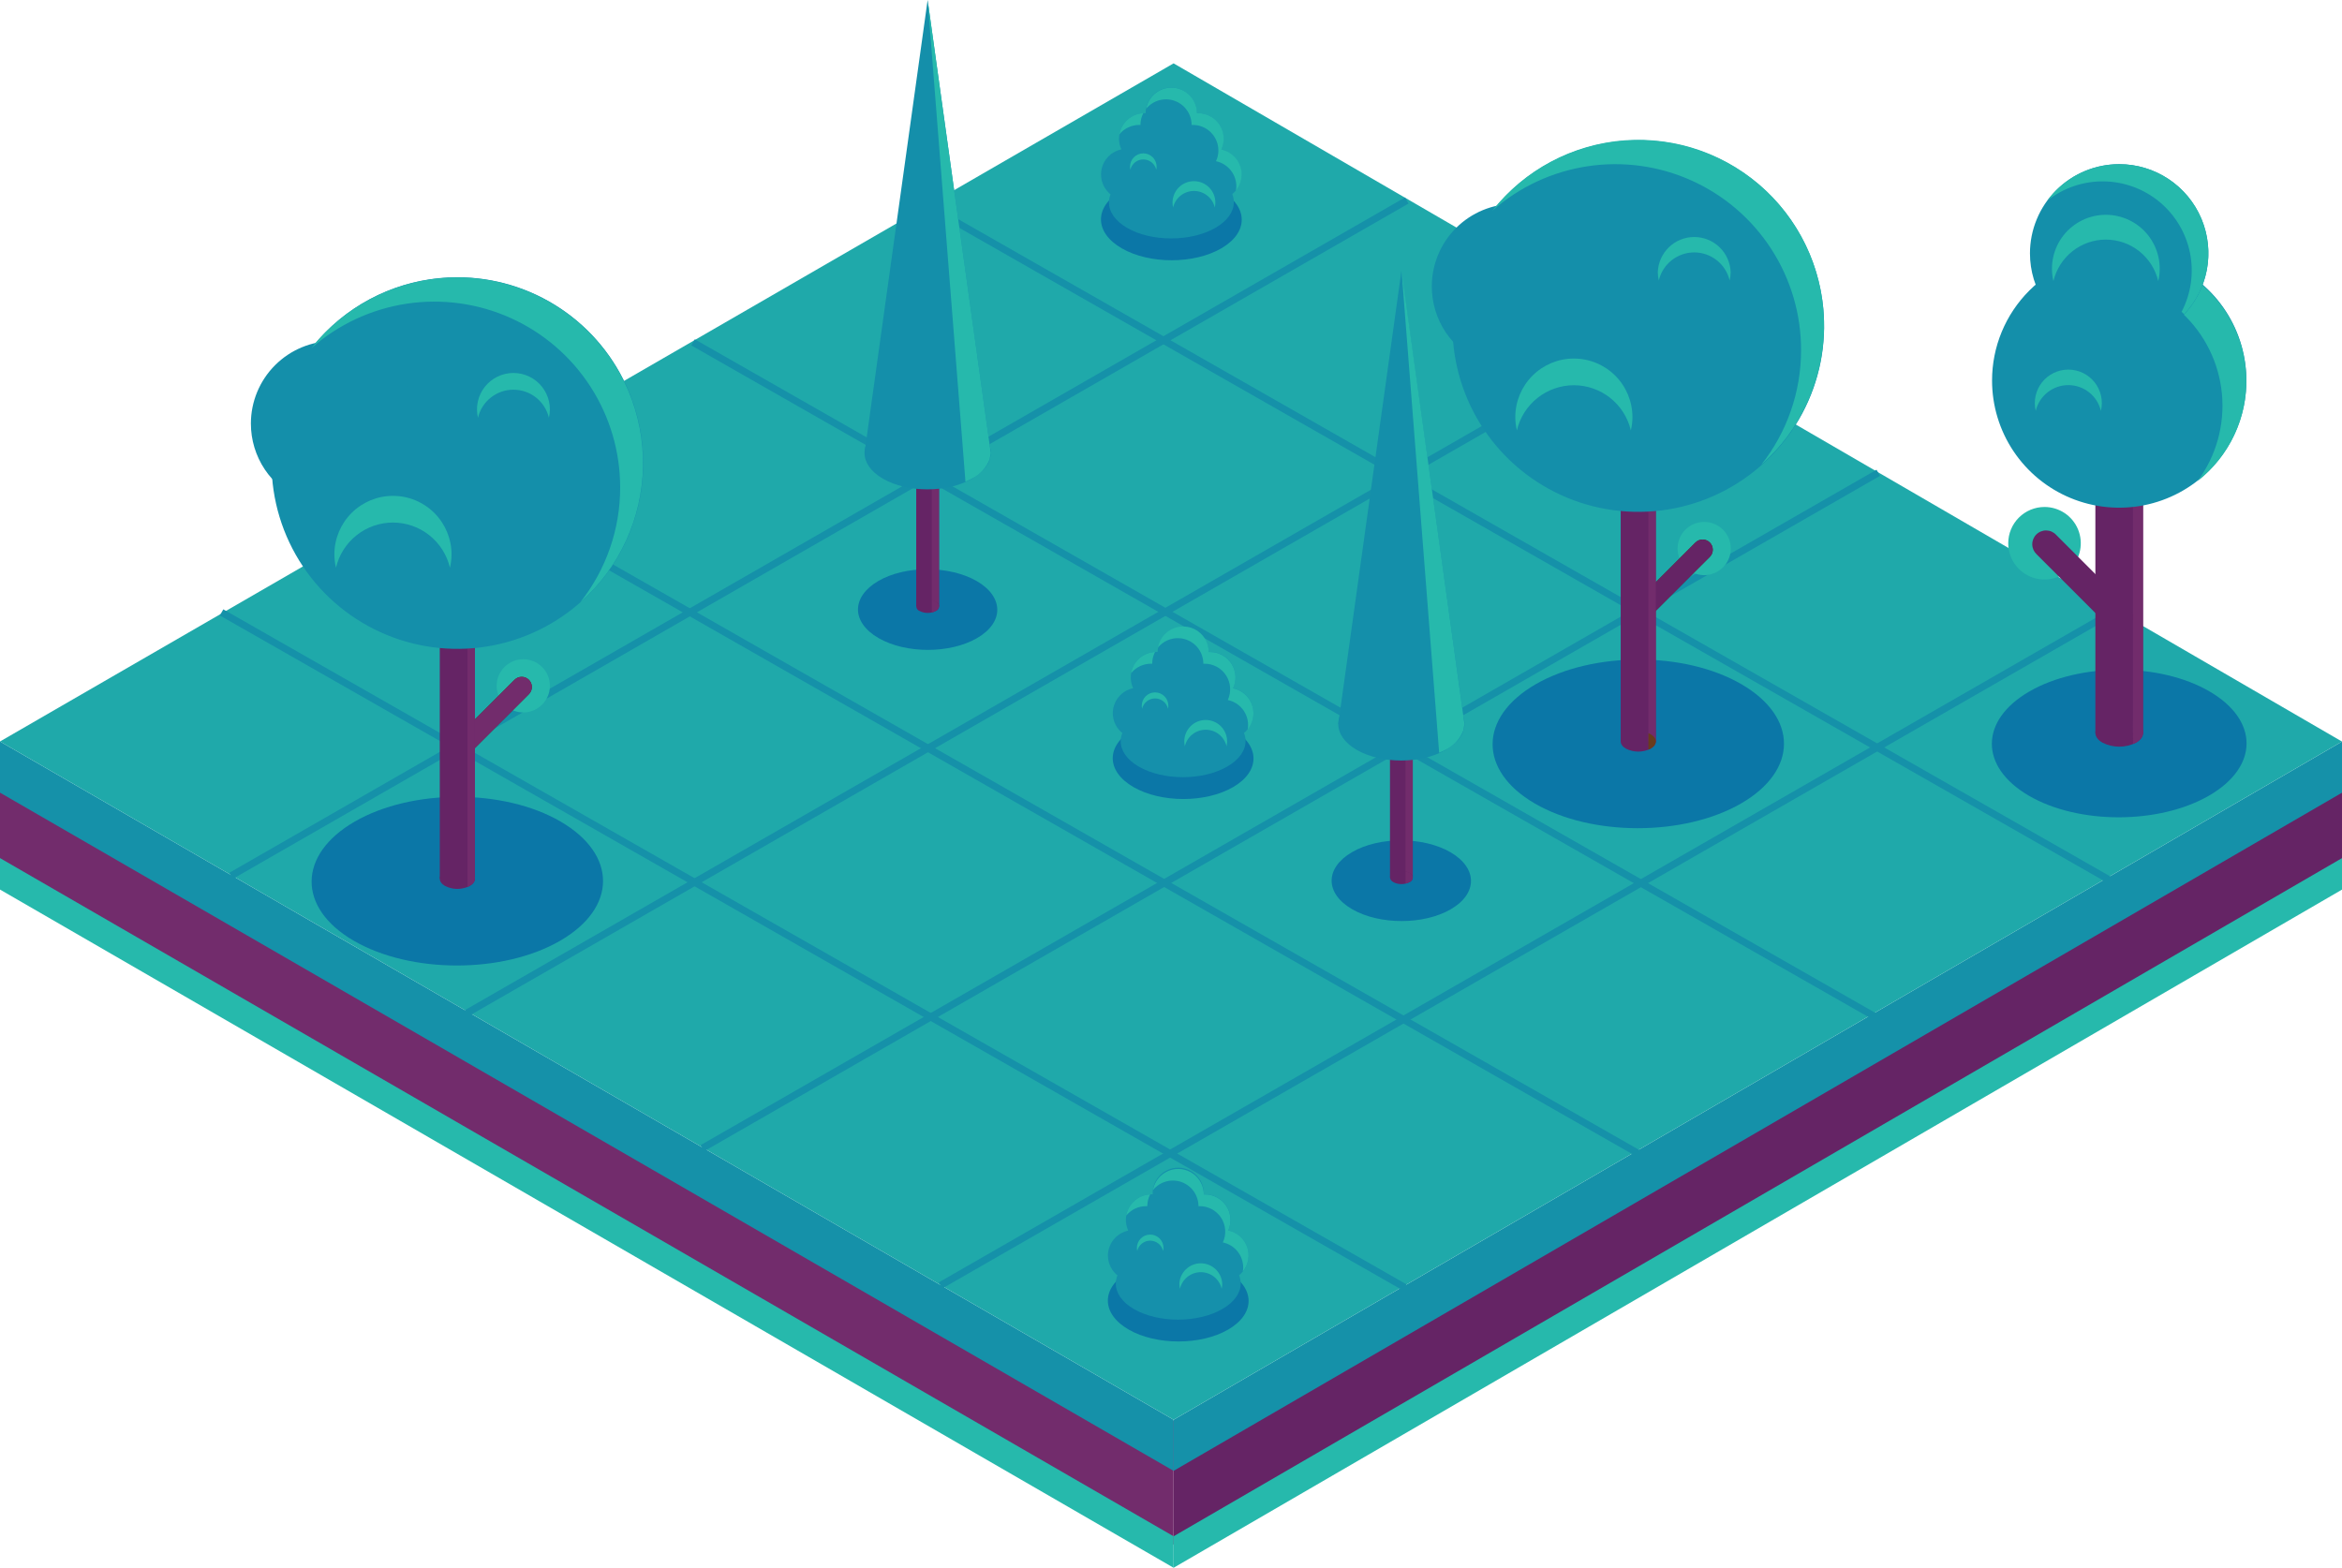 <svg width="333" height="223" viewBox="0 0 333 223" fill="none" xmlns="http://www.w3.org/2000/svg">
<g clip-path="url(#clip0_1111_2996)">
<path d="M333 105.649V123.227L166.869 219.665V202.087L333 105.649Z" fill="#652465"/>
<path d="M333 122.029V126.506L166.869 222.944V218.467L333 122.029Z" fill="#26B9AC"/>
<path d="M166.869 202.087V219.665L0 123.221V105.637L166.869 202.087Z" fill="#722C6C"/>
<path d="M166.869 218.467V222.944L0 126.499V122.023L166.869 218.467Z" fill="#26B9AC"/>
<path d="M333 105.454V112.724L166.869 209.162V201.892L333 105.454Z" fill="#1591A9"/>
<path d="M166.869 201.892V209.161L0 112.717V105.441L166.869 201.892Z" fill="#1591A9"/>
<path d="M333 105.454L166.869 201.892L0 105.442L166.869 9.01L333 105.454Z" fill="#1FA9AA"/>
<path d="M300.902 86.76L133.725 182.795" stroke="#1591A9" stroke-miterlimit="10"/>
<path d="M267.064 67.234L99.88 163.269" stroke="#1591A9" stroke-miterlimit="10"/>
<path d="M233.542 48.036L66.364 144.071" stroke="#1591A9" stroke-miterlimit="10"/>
<path d="M200.026 28.51L32.848 124.551" stroke="#1591A9" stroke-miterlimit="10"/>
<path d="M31.505 87.088L199.742 183.078" stroke="#1591A9" stroke-miterlimit="10"/>
<path d="M65.021 68.211L233.258 164.208" stroke="#1591A9" stroke-miterlimit="10"/>
<path d="M98.544 48.685L266.775 144.682" stroke="#1591A9" stroke-miterlimit="10"/>
<path d="M131.732 29.166L299.969 125.156" stroke="#1591A9" stroke-miterlimit="10"/>
<path d="M288.57 98.317C281.465 102.421 281.427 109.035 288.463 113.146C295.499 117.256 306.98 117.244 314.086 113.146C321.191 109.047 321.21 102.427 314.149 98.317C307.087 94.206 295.657 94.231 288.57 98.317Z" fill="#0B77A7"/>
<path d="M298.935 102.831C297.605 103.6 297.599 104.842 298.935 105.605C299.677 105.984 300.498 106.182 301.331 106.182C302.164 106.182 302.985 105.984 303.727 105.605C305.051 104.842 305.057 103.6 303.727 102.831C302.984 102.454 302.164 102.257 301.331 102.257C300.498 102.257 299.677 102.454 298.935 102.831Z" fill="#652465"/>
<path d="M304.704 54.984H297.933V104.218H304.704V54.984Z" fill="#652465"/>
<path d="M304.704 54.984H303.279V104.218H304.704V54.984Z" fill="#722C6C"/>
<path d="M303.279 102.623C303.431 102.692 303.582 102.755 303.721 102.831C305.038 103.6 305.032 104.842 303.721 105.605C303.583 105.683 303.439 105.75 303.292 105.807L303.279 102.623Z" fill="#722C6C"/>
<path d="M283.243 54.108C283.241 57.684 284.301 61.181 286.287 64.156C288.274 67.13 291.098 69.449 294.402 70.818C297.706 72.188 301.343 72.546 304.851 71.849C308.359 71.151 311.582 69.429 314.111 66.9C316.64 64.371 318.362 61.148 319.06 57.64C319.757 54.132 319.399 50.496 318.029 47.191C316.66 43.887 314.341 41.063 311.367 39.077C308.392 37.09 304.895 36.031 301.319 36.032C298.945 36.031 296.594 36.498 294.4 37.406C292.207 38.314 290.214 39.645 288.535 41.324C286.856 43.003 285.525 44.996 284.617 47.189C283.709 49.383 283.242 51.734 283.243 54.108Z" fill="#148FAA"/>
<path d="M310.189 44.423C311.013 42.846 311.497 41.112 311.608 39.335C313.937 40.944 315.854 43.077 317.207 45.563C318.559 48.05 319.308 50.819 319.392 53.648C319.477 56.477 318.895 59.286 317.694 61.849C316.493 64.411 314.706 66.656 312.478 68.4C315.119 64.828 316.347 60.406 315.924 55.983C315.502 51.56 313.459 47.45 310.189 44.442V44.423Z" fill="#26B9AC"/>
<path d="M288.633 36.032C288.633 38.541 289.377 40.993 290.771 43.08C292.165 45.166 294.146 46.791 296.464 47.752C298.782 48.712 301.333 48.963 303.793 48.473C306.254 47.984 308.514 46.776 310.288 45.002C312.062 43.228 313.271 40.967 313.76 38.507C314.25 36.046 313.998 33.495 313.038 31.177C312.078 28.86 310.452 26.878 308.366 25.485C306.28 24.091 303.827 23.347 301.319 23.347C299.653 23.347 298.003 23.675 296.464 24.312C294.925 24.95 293.527 25.884 292.349 27.062C291.171 28.24 290.236 29.638 289.599 31.177C288.961 32.717 288.633 34.366 288.633 36.032Z" fill="#148FAA"/>
<path d="M301.319 23.347C303.792 23.342 306.212 24.062 308.28 25.418C310.349 26.773 311.975 28.705 312.958 30.974C313.941 33.243 314.238 35.751 313.812 38.187C313.386 40.623 312.256 42.881 310.561 44.682C310.442 44.562 310.309 44.455 310.189 44.342C311.535 41.771 311.958 38.816 311.387 35.971C310.816 33.126 309.286 30.563 307.053 28.71C304.819 26.858 302.018 25.828 299.116 25.793C296.215 25.757 293.389 26.719 291.111 28.517C292.286 26.913 293.823 25.61 295.597 24.711C297.37 23.813 299.331 23.346 301.319 23.347Z" fill="#26B9AC"/>
<path d="M285.544 77.252C285.544 78.272 285.846 79.27 286.413 80.118C286.98 80.966 287.785 81.627 288.728 82.017C289.67 82.408 290.707 82.51 291.707 82.311C292.708 82.112 293.627 81.621 294.348 80.899C295.069 80.178 295.56 79.259 295.759 78.259C295.958 77.258 295.856 76.221 295.466 75.279C295.076 74.337 294.415 73.531 293.567 72.964C292.718 72.398 291.721 72.095 290.701 72.095C289.333 72.095 288.022 72.639 287.054 73.606C286.087 74.573 285.544 75.885 285.544 77.252Z" fill="#26B9AC"/>
<path d="M301.319 89.749C301.705 89.748 302.083 89.632 302.404 89.417C302.726 89.202 302.976 88.897 303.124 88.54C303.273 88.183 303.312 87.79 303.237 87.41C303.163 87.031 302.978 86.682 302.706 86.407L292.359 76.061C292.18 75.867 291.964 75.712 291.723 75.603C291.483 75.495 291.223 75.437 290.959 75.432C290.695 75.426 290.433 75.474 290.189 75.573C289.944 75.671 289.721 75.818 289.535 76.004C289.348 76.19 289.201 76.412 289.102 76.657C289.003 76.901 288.954 77.163 288.959 77.427C288.964 77.691 289.022 77.951 289.129 78.192C289.237 78.433 289.392 78.649 289.585 78.829L299.938 89.175C300.118 89.357 300.333 89.502 300.57 89.6C300.808 89.699 301.062 89.749 301.319 89.749Z" fill="#652465"/>
<path d="M299.402 34.071C297.679 34.076 296.008 34.662 294.66 35.734C293.311 36.806 292.363 38.301 291.969 39.978C291.701 38.853 291.691 37.682 291.941 36.552C292.191 35.423 292.693 34.364 293.41 33.457C294.127 32.549 295.04 31.816 296.081 31.311C297.122 30.807 298.264 30.545 299.421 30.545C300.578 30.545 301.719 30.807 302.76 31.311C303.801 31.816 304.715 32.549 305.432 33.457C306.149 34.364 306.651 35.423 306.901 36.552C307.15 37.682 307.141 38.853 306.873 39.978C306.477 38.295 305.524 36.795 304.167 35.722C302.811 34.65 301.131 34.068 299.402 34.071Z" fill="#26B9AC"/>
<path d="M294.087 54.764C293.013 54.764 291.971 55.127 291.13 55.794C290.288 56.462 289.697 57.394 289.453 58.439C289.284 57.738 289.276 57.008 289.431 56.304C289.585 55.6 289.897 54.94 290.343 54.374C290.789 53.808 291.357 53.35 292.006 53.035C292.654 52.721 293.366 52.557 294.087 52.557C294.808 52.557 295.519 52.721 296.168 53.035C296.816 53.35 297.385 53.808 297.831 54.374C298.277 54.94 298.589 55.6 298.743 56.304C298.897 57.008 298.889 57.738 298.721 58.439C298.476 57.394 297.885 56.462 297.044 55.794C296.203 55.127 295.16 54.764 294.087 54.764Z" fill="#26B9AC"/>
<path d="M174.573 180.872C178.501 183.141 178.52 186.811 174.636 189.068C170.753 191.325 164.397 191.331 160.476 189.068C156.554 186.804 156.535 183.135 160.438 180.872C164.341 178.608 170.658 178.621 174.573 180.872Z" fill="#0B77A7"/>
<path d="M157.531 178.558C157.531 177.724 157.818 176.915 158.344 176.267C158.87 175.62 159.603 175.173 160.419 175.002C160.163 174.448 160.051 173.839 160.092 173.23C160.133 172.621 160.327 172.033 160.655 171.519C160.984 171.004 161.436 170.581 161.971 170.287C162.506 169.994 163.106 169.839 163.716 169.839H163.893C163.873 169.349 163.952 168.859 164.125 168.401C164.298 167.942 164.563 167.523 164.902 167.169C165.242 166.815 165.65 166.533 166.101 166.341C166.552 166.149 167.037 166.049 167.528 166.049C168.018 166.049 168.504 166.149 168.955 166.341C169.406 166.533 169.814 166.815 170.153 167.169C170.493 167.523 170.757 167.942 170.931 168.401C171.104 168.859 171.183 169.349 171.162 169.839H171.339C171.946 169.84 172.544 169.993 173.077 170.285C173.609 170.577 174.061 170.998 174.389 171.509C174.717 172.02 174.911 172.605 174.955 173.211C174.998 173.817 174.888 174.424 174.636 174.977C175.327 175.121 175.96 175.463 176.46 175.961C176.959 176.459 177.302 177.092 177.448 177.781C177.594 178.471 177.536 179.189 177.28 179.846C177.025 180.504 176.584 181.073 176.011 181.484C176.056 181.71 176.08 181.94 176.08 182.171C176.08 183.136 175.697 184.061 175.015 184.743C174.332 185.425 173.407 185.809 172.442 185.809H162.613C161.649 185.807 160.725 185.423 160.043 184.741C159.361 184.059 158.977 183.135 158.975 182.171C158.976 181.94 158.999 181.71 159.045 181.484C158.58 181.149 158.201 180.71 157.938 180.202C157.675 179.694 157.536 179.13 157.531 178.558Z" fill="#1590AB"/>
<path d="M163.13 171.522H162.953C162.414 171.521 161.881 171.64 161.393 171.872C160.906 172.103 160.476 172.44 160.135 172.858C160.277 172.045 160.691 171.303 161.31 170.755C161.928 170.208 162.715 169.887 163.54 169.845C163.272 170.363 163.131 170.938 163.13 171.522Z" fill="#26B9AC"/>
<path d="M176.767 180.241C176.766 179.406 176.478 178.596 175.952 177.947C175.425 177.299 174.691 176.851 173.873 176.679C174.131 176.126 174.246 175.516 174.205 174.907C174.165 174.298 173.971 173.709 173.642 173.194C173.313 172.68 172.86 172.257 172.324 171.964C171.788 171.672 171.187 171.52 170.576 171.522H170.406C170.406 170.77 170.174 170.037 169.74 169.422C169.307 168.808 168.694 168.343 167.985 168.091C167.277 167.84 166.508 167.814 165.784 168.017C165.06 168.221 164.417 168.643 163.943 169.227C164.103 168.333 164.592 167.531 165.313 166.978C166.034 166.426 166.936 166.164 167.841 166.243C168.746 166.322 169.589 166.737 170.203 167.405C170.818 168.074 171.16 168.949 171.162 169.857H171.339C171.944 169.86 172.539 170.014 173.069 170.304C173.6 170.595 174.049 171.014 174.377 171.522C174.704 172.031 174.9 172.613 174.945 173.217C174.99 173.82 174.884 174.425 174.636 174.977C175.247 175.102 175.815 175.382 176.285 175.791C176.755 176.2 177.112 176.724 177.321 177.311C177.529 177.898 177.583 178.529 177.476 179.143C177.369 179.757 177.105 180.333 176.711 180.815C176.744 180.626 176.763 180.434 176.767 180.241Z" fill="#26B9AC"/>
<path d="M161.276 178.886C157.796 180.897 157.777 184.15 161.226 186.155C164.675 188.16 170.305 188.166 173.791 186.155C177.278 184.144 177.284 180.897 173.823 178.886C170.362 176.875 164.75 176.868 161.276 178.886Z" fill="#1590AB"/>
<path d="M170.74 180.909C170.053 180.909 169.386 181.141 168.848 181.568C168.31 181.995 167.932 182.592 167.777 183.261C167.719 183.032 167.689 182.797 167.688 182.561C167.724 181.777 168.061 181.036 168.629 180.494C169.196 179.951 169.952 179.648 170.737 179.648C171.522 179.648 172.277 179.951 172.845 180.494C173.413 181.036 173.75 181.777 173.785 182.561C173.784 182.797 173.756 183.032 173.703 183.261C173.547 182.592 173.169 181.996 172.631 181.569C172.093 181.142 171.427 180.91 170.74 180.909Z" fill="#26B9AC"/>
<path d="M163.54 176.427C163.113 176.427 162.699 176.572 162.364 176.837C162.03 177.103 161.796 177.474 161.699 177.889C161.666 177.747 161.649 177.601 161.648 177.454C161.648 176.953 161.848 176.472 162.202 176.117C162.557 175.762 163.038 175.563 163.54 175.563C164.042 175.563 164.523 175.762 164.877 176.117C165.232 176.472 165.431 176.953 165.431 177.454C165.432 177.601 165.413 177.748 165.375 177.889C165.278 177.475 165.044 177.105 164.711 176.839C164.378 176.574 163.966 176.428 163.54 176.427Z" fill="#26B9AC"/>
<path d="M173.596 27.117C177.524 29.387 177.543 33.056 173.659 35.313C169.775 37.57 163.427 37.583 159.499 35.313C155.571 33.044 155.558 29.387 159.461 27.117C163.363 24.847 169.656 24.866 173.596 27.117Z" fill="#0B77A7"/>
<path d="M156.554 24.803C156.554 23.968 156.842 23.159 157.369 22.511C157.896 21.863 158.63 21.417 159.448 21.247C159.223 20.77 159.107 20.249 159.108 19.722C159.111 18.763 159.492 17.845 160.169 17.166C160.845 16.488 161.762 16.103 162.72 16.096H162.891C162.891 15.132 163.274 14.206 163.956 13.524C164.638 12.842 165.564 12.459 166.528 12.459C167.493 12.459 168.419 12.842 169.101 13.524C169.783 14.206 170.166 15.132 170.166 16.096H170.336C170.947 16.096 171.548 16.249 172.084 16.542C172.62 16.835 173.073 17.259 173.402 17.773C173.731 18.288 173.924 18.878 173.965 19.487C174.005 20.096 173.892 20.706 173.634 21.26C174.324 21.404 174.958 21.746 175.457 22.244C175.956 22.742 176.3 23.375 176.446 24.064C176.591 24.755 176.533 25.472 176.278 26.129C176.023 26.787 175.581 27.356 175.008 27.767C175.054 27.993 175.077 28.223 175.078 28.454C175.078 29.419 174.694 30.344 174.012 31.026C173.33 31.708 172.405 32.092 171.44 32.092H161.636C160.672 32.09 159.748 31.706 159.068 31.024C158.387 30.342 158.004 29.418 158.004 28.454C158.006 28.223 158.027 27.993 158.067 27.767C157.598 27.428 157.215 26.983 156.952 26.468C156.689 25.953 156.553 25.382 156.554 24.803Z" fill="#1590AB"/>
<path d="M162.153 17.767H161.976C161.438 17.766 160.905 17.886 160.419 18.117C159.932 18.348 159.504 18.685 159.164 19.104C159.305 18.291 159.718 17.55 160.336 17.004C160.954 16.457 161.739 16.137 162.563 16.096C162.295 16.613 162.155 17.185 162.153 17.767Z" fill="#26B9AC"/>
<path d="M175.79 26.486C175.789 25.651 175.501 24.841 174.974 24.193C174.447 23.544 173.714 23.096 172.896 22.924C173.123 22.448 173.239 21.926 173.237 21.398C173.237 20.435 172.854 19.512 172.173 18.831C171.492 18.149 170.568 17.767 169.605 17.767H169.429C169.429 17.016 169.197 16.284 168.764 15.67C168.331 15.056 167.719 14.591 167.012 14.339C166.305 14.087 165.537 14.06 164.814 14.262C164.09 14.463 163.447 14.884 162.972 15.466C163.132 14.572 163.621 13.769 164.342 13.217C165.063 12.665 165.965 12.402 166.87 12.482C167.775 12.561 168.618 12.975 169.232 13.644C169.847 14.313 170.189 15.188 170.191 16.096H170.362C170.972 16.095 171.574 16.249 172.109 16.542C172.645 16.835 173.098 17.258 173.427 17.773C173.756 18.288 173.949 18.877 173.99 19.487C174.031 20.096 173.917 20.706 173.659 21.26C174.477 21.429 175.211 21.876 175.738 22.523C176.265 23.171 176.553 23.981 176.553 24.816C176.553 25.649 176.264 26.456 175.733 27.098C175.769 26.896 175.788 26.692 175.79 26.486Z" fill="#26B9AC"/>
<path d="M160.299 25.131C156.819 27.142 156.8 30.396 160.249 32.401C163.697 34.405 169.328 34.412 172.814 32.401C176.301 30.389 176.307 27.142 172.846 25.131C169.384 23.12 163.779 23.126 160.299 25.131Z" fill="#1590AB"/>
<path d="M169.763 27.155C169.076 27.155 168.41 27.388 167.872 27.814C167.334 28.241 166.956 28.838 166.8 29.506C166.744 29.277 166.716 29.042 166.718 28.806C166.718 27.999 167.038 27.224 167.61 26.653C168.181 26.082 168.955 25.761 169.763 25.761C170.57 25.761 171.345 26.082 171.916 26.653C172.487 27.224 172.808 27.999 172.808 28.806C172.806 29.042 172.779 29.277 172.726 29.506C172.57 28.838 172.192 28.241 171.654 27.814C171.116 27.388 170.45 27.155 169.763 27.155Z" fill="#26B9AC"/>
<path d="M162.563 22.672C162.136 22.672 161.721 22.817 161.387 23.082C161.053 23.348 160.818 23.719 160.722 24.135C160.689 23.992 160.672 23.846 160.671 23.7C160.671 23.198 160.87 22.717 161.225 22.362C161.58 22.007 162.061 21.808 162.563 21.808C163.064 21.808 163.545 22.007 163.9 22.362C164.255 22.717 164.454 23.198 164.454 23.7C164.454 23.846 164.437 23.992 164.404 24.135C164.307 23.719 164.072 23.348 163.738 23.082C163.404 22.817 162.989 22.672 162.563 22.672Z" fill="#26B9AC"/>
<path d="M175.273 103.733C179.195 106.003 179.22 109.672 175.33 111.929C171.44 114.186 165.097 114.192 161.169 111.929C157.241 109.666 157.235 106.003 161.132 103.733C165.028 101.463 171.352 101.482 175.273 103.733Z" fill="#0B77A7"/>
<path d="M158.225 101.419C158.227 100.584 158.516 99.776 159.043 99.129C159.569 98.482 160.302 98.035 161.119 97.863C160.861 97.309 160.747 96.699 160.788 96.09C160.828 95.481 161.022 94.891 161.351 94.376C161.679 93.862 162.133 93.438 162.668 93.145C163.204 92.852 163.805 92.698 164.416 92.699H164.593C164.632 91.761 165.032 90.875 165.709 90.225C166.387 89.576 167.289 89.213 168.227 89.213C169.166 89.213 170.068 89.576 170.746 90.225C171.423 90.875 171.823 91.761 171.862 92.699H172.032C172.643 92.698 173.244 92.852 173.78 93.145C174.316 93.438 174.769 93.862 175.098 94.376C175.427 94.891 175.62 95.481 175.661 96.09C175.701 96.699 175.587 97.309 175.33 97.863C176.019 98.008 176.65 98.35 177.148 98.848C177.646 99.345 177.989 99.977 178.135 100.665C178.28 101.354 178.222 102.07 177.969 102.727C177.715 103.383 177.275 103.952 176.704 104.363C176.749 104.59 176.773 104.82 176.774 105.05C176.774 105.528 176.681 106.001 176.499 106.442C176.317 106.883 176.049 107.285 175.712 107.622C175.375 107.96 174.974 108.228 174.533 108.411C174.092 108.594 173.619 108.688 173.142 108.688H163.313C162.835 108.688 162.362 108.594 161.921 108.411C161.479 108.229 161.078 107.961 160.74 107.623C160.403 107.285 160.135 106.884 159.952 106.443C159.769 106.001 159.675 105.528 159.675 105.05C159.677 104.82 159.698 104.59 159.738 104.363C159.27 104.028 158.889 103.586 158.626 103.074C158.363 102.562 158.225 101.995 158.225 101.419Z" fill="#1590AB"/>
<path d="M163.83 94.383H163.653C163.112 94.382 162.578 94.502 162.089 94.734C161.6 94.967 161.17 95.305 160.829 95.726C160.967 94.91 161.381 94.167 162 93.619C162.619 93.07 163.407 92.751 164.233 92.712C163.964 93.227 163.825 93.801 163.83 94.383Z" fill="#26B9AC"/>
<path d="M177.461 103.102C177.462 102.268 177.176 101.458 176.65 100.81C176.124 100.163 175.39 99.716 174.573 99.546C174.831 98.993 174.945 98.383 174.904 97.773C174.864 97.164 174.67 96.575 174.342 96.06C174.013 95.545 173.56 95.121 173.024 94.828C172.488 94.535 171.887 94.382 171.276 94.383H171.099C171.098 93.632 170.865 92.901 170.432 92.288C169.999 91.675 169.387 91.212 168.68 90.96C167.973 90.709 167.206 90.683 166.483 90.884C165.76 91.086 165.118 91.507 164.643 92.088C164.803 91.194 165.292 90.391 166.013 89.839C166.734 89.287 167.636 89.025 168.541 89.104C169.446 89.183 170.289 89.597 170.903 90.266C171.518 90.935 171.86 91.81 171.862 92.718H172.033C172.643 92.717 173.244 92.871 173.78 93.164C174.316 93.457 174.769 93.88 175.098 94.395C175.427 94.91 175.62 95.499 175.661 96.109C175.701 96.718 175.588 97.328 175.33 97.882C176.147 98.054 176.879 98.501 177.406 99.148C177.933 99.795 178.221 100.603 178.224 101.438C178.224 102.273 177.935 103.082 177.404 103.726C177.443 103.521 177.462 103.312 177.461 103.102Z" fill="#26B9AC"/>
<path d="M161.976 101.747C158.49 103.758 158.471 107.018 161.92 109.016C165.368 111.015 170.998 111.028 174.485 109.016C177.972 107.005 177.978 103.758 174.485 101.747C170.992 99.736 165.45 99.748 161.976 101.747Z" fill="#1590AB"/>
<path d="M171.433 103.77C170.747 103.771 170.08 104.003 169.542 104.43C169.004 104.857 168.627 105.453 168.47 106.122C168.417 105.895 168.389 105.662 168.388 105.429C168.388 105.029 168.467 104.633 168.62 104.263C168.773 103.894 168.997 103.558 169.28 103.275C169.563 102.992 169.899 102.768 170.268 102.615C170.638 102.462 171.034 102.383 171.433 102.383C171.833 102.383 172.229 102.462 172.599 102.615C172.968 102.768 173.304 102.992 173.587 103.275C173.869 103.558 174.094 103.894 174.247 104.263C174.4 104.633 174.479 105.029 174.479 105.429C174.477 105.662 174.45 105.895 174.397 106.122C174.24 105.453 173.862 104.857 173.324 104.43C172.787 104.003 172.12 103.771 171.433 103.77Z" fill="#26B9AC"/>
<path d="M164.24 99.319C163.812 99.318 163.396 99.462 163.061 99.728C162.725 99.994 162.489 100.365 162.392 100.782C162.36 100.641 162.343 100.498 162.342 100.353C162.342 99.852 162.541 99.371 162.896 99.016C163.251 98.661 163.732 98.462 164.233 98.462C164.735 98.462 165.216 98.661 165.571 99.016C165.926 99.371 166.125 99.852 166.125 100.353C166.124 100.498 166.107 100.641 166.074 100.782C165.978 100.367 165.744 99.997 165.411 99.732C165.078 99.466 164.666 99.321 164.24 99.319Z" fill="#26B9AC"/>
<path d="M218.354 97.302C210.227 101.999 210.189 109.59 218.228 114.262C226.266 118.934 239.412 118.953 247.545 114.262C255.678 109.571 255.691 101.999 247.614 97.302C239.538 92.605 226.462 92.63 218.354 97.302Z" fill="#0B77A7"/>
<path d="M231.178 104.414C230.2 104.981 230.194 105.895 231.178 106.457C231.724 106.736 232.329 106.882 232.943 106.882C233.557 106.882 234.162 106.736 234.708 106.457C235.686 105.895 235.692 104.981 234.708 104.414C234.162 104.134 233.557 103.988 232.943 103.988C232.329 103.988 231.724 104.134 231.178 104.414Z" fill="#652465"/>
<path d="M246.095 78.003C246.095 78.751 245.873 79.482 245.457 80.104C245.042 80.726 244.451 81.211 243.76 81.498C243.068 81.784 242.308 81.859 241.574 81.713C240.84 81.567 240.166 81.207 239.637 80.677C239.108 80.148 238.748 79.474 238.602 78.741C238.456 78.007 238.531 77.246 238.817 76.555C239.103 75.864 239.588 75.273 240.21 74.857C240.832 74.442 241.564 74.22 242.312 74.22C243.315 74.22 244.277 74.618 244.987 75.328C245.696 76.037 246.095 76.999 246.095 78.003Z" fill="#26B9AC"/>
<path d="M234.456 87.246C234.172 87.243 233.895 87.156 233.659 86.997C233.423 86.838 233.24 86.613 233.131 86.35C233.022 86.088 232.993 85.799 233.047 85.52C233.101 85.24 233.236 84.983 233.435 84.78L241.07 77.145C241.341 76.874 241.708 76.722 242.091 76.722C242.474 76.722 242.842 76.874 243.113 77.145C243.384 77.416 243.536 77.784 243.536 78.167C243.536 78.55 243.384 78.917 243.113 79.188L235.478 86.817C235.345 86.953 235.186 87.061 235.01 87.135C234.835 87.208 234.646 87.246 234.456 87.246Z" fill="#482912"/>
<path d="M234.456 87.246C234.172 87.243 233.895 87.156 233.659 86.997C233.423 86.838 233.24 86.613 233.131 86.35C233.022 86.088 232.993 85.799 233.047 85.52C233.101 85.24 233.236 84.983 233.435 84.78L241.07 77.145C241.341 76.874 241.708 76.722 242.091 76.722C242.474 76.722 242.842 76.874 243.113 77.145C243.384 77.416 243.536 77.784 243.536 78.167C243.536 78.55 243.384 78.917 243.113 79.188L235.478 86.817C235.345 86.953 235.186 87.061 235.01 87.135C234.835 87.208 234.646 87.246 234.456 87.246Z" fill="#652465"/>
<path d="M235.433 61.604H230.44V105.435H235.433V61.604Z" fill="#652465"/>
<path d="M235.434 61.604H234.381V105.435H235.434V61.604Z" fill="#722C6C"/>
<path d="M206.52 46.359C206.518 51.586 208.067 56.696 210.97 61.042C213.874 65.388 218.001 68.776 222.83 70.777C227.659 72.777 232.972 73.301 238.099 72.281C243.225 71.261 247.934 68.744 251.629 65.047C255.325 61.351 257.841 56.641 258.86 51.515C259.878 46.388 259.354 41.075 257.352 36.246C255.35 31.418 251.962 27.291 247.614 24.389C243.267 21.487 238.157 19.939 232.93 19.942C225.925 19.944 219.207 22.727 214.255 27.681C209.302 32.636 206.52 39.354 206.52 46.359Z" fill="#148FAA"/>
<path d="M203.582 40.735C203.582 43.058 204.27 45.329 205.561 47.261C206.852 49.192 208.686 50.698 210.832 51.587C212.979 52.476 215.34 52.708 217.619 52.255C219.897 51.802 221.99 50.683 223.633 49.041C225.276 47.398 226.394 45.305 226.847 43.027C227.301 40.748 227.068 38.386 226.179 36.24C225.29 34.094 223.785 32.259 221.853 30.969C219.921 29.678 217.65 28.989 215.327 28.989C212.212 28.989 209.225 30.227 207.022 32.429C204.819 34.632 203.582 37.62 203.582 40.735Z" fill="#148FAA"/>
<path d="M256.088 49.789C256.094 44.701 254.631 39.72 251.874 35.444C249.116 31.168 245.183 27.78 240.546 25.686C235.909 23.592 230.766 22.882 225.735 23.642C220.704 24.401 216 26.597 212.188 29.967C214.456 27.082 217.301 24.702 220.541 22.979C223.78 21.255 227.343 20.225 231.003 19.955C234.663 19.685 238.339 20.18 241.796 21.41C245.254 22.64 248.417 24.576 251.084 27.096C253.752 29.616 255.865 32.665 257.289 36.047C258.712 39.429 259.416 43.071 259.354 46.74C259.292 50.409 258.466 54.025 256.929 57.357C255.392 60.689 253.177 63.664 250.426 66.093C254.096 61.451 256.091 55.706 256.088 49.789Z" fill="#26B9AC"/>
<path d="M234.696 106.456C234.595 106.515 234.49 106.566 234.381 106.608V104.256C234.493 104.302 234.602 104.355 234.708 104.413C235.679 104.994 235.673 105.895 234.696 106.456Z" fill="#693C1E"/>
<path d="M223.782 54.782C221.905 54.784 220.084 55.419 218.614 56.585C217.143 57.751 216.11 59.38 215.681 61.207C215.532 60.587 215.456 59.953 215.454 59.315C215.454 57.107 216.331 54.988 217.893 53.426C219.455 51.864 221.573 50.987 223.782 50.987C225.991 50.987 228.11 51.864 229.671 53.426C231.233 54.988 232.111 57.107 232.111 59.315C232.109 59.953 232.033 60.587 231.884 61.207C231.455 59.38 230.421 57.751 228.951 56.585C227.48 55.419 225.659 54.784 223.782 54.782Z" fill="#26B9AC"/>
<path d="M240.9 35.893C239.731 35.893 238.598 36.288 237.682 37.014C236.766 37.739 236.123 38.753 235.856 39.89C235.765 39.502 235.718 39.104 235.717 38.705C235.764 37.362 236.33 36.091 237.296 35.158C238.262 34.225 239.553 33.703 240.896 33.703C242.24 33.703 243.53 34.225 244.497 35.158C245.463 36.091 246.029 37.362 246.076 38.705C246.076 39.104 246.027 39.502 245.931 39.89C245.665 38.755 245.024 37.742 244.111 37.016C243.197 36.291 242.066 35.895 240.9 35.893Z" fill="#26B9AC"/>
<path d="M138.869 82.624C142.753 84.875 142.778 88.506 138.932 90.738C135.086 92.97 128.8 92.983 124.917 90.738C121.033 88.494 121.02 84.875 124.879 82.624C128.737 80.373 134.979 80.405 138.869 82.624Z" fill="#0B77A7"/>
<path d="M133.517 60.955H130.276V86.218H133.517V60.955Z" fill="#652465"/>
<path d="M133.51 57.903H132.482V86.218H133.51V57.903Z" fill="#722C6C"/>
<path d="M125.579 60.715C122.061 62.751 122.035 66.036 125.528 68.066C129.021 70.097 134.702 70.097 138.226 68.066C141.75 66.036 141.75 62.751 138.226 60.715C134.702 58.678 129.097 58.691 125.579 60.715Z" fill="#148FAA"/>
<path d="M131.896 0L140.868 64.391H122.925L131.896 0Z" fill="#148FAA"/>
<path d="M131.896 0L140.761 63.609L140.868 64.385L140.723 65.28C140.264 66.49 139.363 67.482 138.201 68.054C137.911 68.218 137.571 68.35 137.274 68.489L131.896 0Z" fill="#26B9AC"/>
<path d="M130.755 85.556C130.618 85.605 130.499 85.695 130.415 85.814C130.331 85.933 130.286 86.075 130.286 86.221C130.286 86.367 130.331 86.509 130.415 86.628C130.499 86.747 130.618 86.837 130.755 86.886C131.11 87.068 131.503 87.162 131.902 87.162C132.301 87.162 132.695 87.068 133.05 86.886C133.187 86.837 133.306 86.747 133.39 86.628C133.474 86.509 133.519 86.367 133.519 86.221C133.519 86.075 133.474 85.933 133.39 85.814C133.306 85.695 133.187 85.605 133.05 85.556C132.695 85.374 132.301 85.28 131.902 85.28C131.503 85.28 131.11 85.374 130.755 85.556Z" fill="#652465"/>
<path d="M132.489 85.348C132.682 85.392 132.869 85.462 133.044 85.556C133.175 85.615 133.288 85.708 133.371 85.826C133.454 85.944 133.504 86.081 133.516 86.225C133.503 86.368 133.452 86.505 133.368 86.621C133.283 86.738 133.169 86.829 133.037 86.886C132.866 86.984 132.681 87.054 132.489 87.095V85.348Z" fill="#722C6C"/>
<path d="M50.444 116.828C42.318 121.525 42.248 129.116 50.318 133.788C58.389 138.46 71.502 138.478 79.629 133.788C87.756 129.097 87.781 121.525 79.705 116.828C71.629 112.131 58.553 112.156 50.444 116.828Z" fill="#0B77A7"/>
<path d="M63.269 123.94C62.291 124.501 62.285 125.415 63.269 125.982C63.815 126.262 64.42 126.408 65.034 126.408C65.648 126.408 66.253 126.262 66.799 125.982C67.776 125.415 67.783 124.501 66.799 123.94C66.253 123.66 65.648 123.514 65.034 123.514C64.42 123.514 63.815 123.66 63.269 123.94Z" fill="#652465"/>
<path d="M78.186 97.529C78.186 98.277 77.964 99.008 77.548 99.631C77.132 100.253 76.542 100.738 75.85 101.024C75.159 101.31 74.398 101.385 73.665 101.239C72.931 101.093 72.257 100.733 71.728 100.204C71.199 99.675 70.838 99.001 70.693 98.267C70.547 97.533 70.621 96.773 70.908 96.081C71.194 95.39 71.679 94.799 72.301 94.384C72.923 93.968 73.655 93.746 74.403 93.746C75.406 93.746 76.368 94.145 77.078 94.854C77.787 95.564 78.186 96.526 78.186 97.529Z" fill="#26B9AC"/>
<path d="M66.547 106.765C66.357 106.766 66.169 106.729 65.994 106.657C65.819 106.584 65.659 106.478 65.526 106.343C65.256 106.071 65.105 105.704 65.105 105.322C65.105 104.939 65.256 104.572 65.526 104.3L73.154 96.671C73.425 96.4 73.793 96.247 74.177 96.246C74.561 96.246 74.929 96.397 75.2 96.668C75.472 96.939 75.625 97.307 75.626 97.691C75.626 98.074 75.475 98.442 75.204 98.714L67.569 106.343C67.435 106.478 67.276 106.584 67.1 106.657C66.925 106.729 66.737 106.766 66.547 106.765Z" fill="#482912"/>
<path d="M66.547 106.765C66.357 106.766 66.169 106.729 65.994 106.657C65.819 106.584 65.659 106.478 65.526 106.343C65.256 106.071 65.105 105.704 65.105 105.322C65.105 104.939 65.256 104.572 65.526 104.3L73.154 96.671C73.425 96.4 73.793 96.247 74.177 96.246C74.561 96.246 74.929 96.397 75.2 96.668C75.472 96.939 75.625 97.307 75.626 97.691C75.626 98.074 75.475 98.442 75.204 98.714L67.569 106.343C67.435 106.478 67.276 106.584 67.1 106.657C66.925 106.729 66.737 106.766 66.547 106.765Z" fill="#722C6C"/>
<path d="M67.524 81.13H62.531V124.961H67.524V81.13Z" fill="#652465"/>
<path d="M67.524 81.13H66.471V124.961H67.524V81.13Z" fill="#722C6C"/>
<path d="M38.611 65.853C38.612 71.081 40.164 76.191 43.069 80.536C45.975 84.881 50.105 88.267 54.935 90.265C59.766 92.263 65.081 92.783 70.207 91.759C75.333 90.736 80.04 88.215 83.734 84.516C87.427 80.816 89.94 76.105 90.955 70.977C91.969 65.849 91.44 60.535 89.434 55.708C87.429 50.88 84.036 46.757 79.686 43.858C75.336 40.96 70.224 39.416 64.996 39.424C57.993 39.432 51.28 42.221 46.332 47.177C41.385 52.133 38.607 58.851 38.611 65.853Z" fill="#148FAA"/>
<path d="M35.673 60.23C35.671 62.553 36.359 64.825 37.649 66.757C38.939 68.689 40.773 70.196 42.919 71.086C45.065 71.976 47.427 72.21 49.706 71.757C51.985 71.305 54.078 70.186 55.722 68.544C57.365 66.901 58.484 64.808 58.938 62.53C59.392 60.251 59.16 57.889 58.271 55.743C57.382 53.596 55.876 51.761 53.945 50.47C52.013 49.179 49.742 48.49 47.418 48.49C44.304 48.49 41.318 49.727 39.115 51.928C36.913 54.13 35.674 57.116 35.673 60.23Z" fill="#148FAA"/>
<path d="M88.179 69.315C88.18 64.229 86.712 59.251 83.953 54.978C81.194 50.706 77.259 47.32 72.623 45.229C67.987 43.138 62.845 42.43 57.816 43.189C52.787 43.949 48.084 46.144 44.272 49.512C46.542 46.631 49.387 44.255 52.626 42.534C55.864 40.813 59.426 39.786 63.084 39.518C66.741 39.249 70.415 39.745 73.87 40.975C77.325 42.204 80.487 44.14 83.153 46.658C85.819 49.177 87.931 52.223 89.355 55.602C90.779 58.982 91.484 62.621 91.424 66.288C91.364 69.955 90.541 73.57 89.008 76.901C87.474 80.233 85.264 83.208 82.517 85.638C86.19 80.99 88.185 75.239 88.179 69.315Z" fill="#26B9AC"/>
<path d="M66.787 125.982C66.692 126.039 66.579 126.083 66.471 126.133V123.782C66.584 123.828 66.693 123.881 66.799 123.939C67.77 124.5 67.764 125.415 66.787 125.982Z" fill="#722C6C"/>
<path d="M55.873 74.308C53.996 74.31 52.175 74.945 50.705 76.111C49.234 77.277 48.2 78.906 47.771 80.733C47.623 80.113 47.547 79.478 47.544 78.841C47.544 76.632 48.422 74.514 49.984 72.952C51.546 71.39 53.664 70.513 55.873 70.513C58.082 70.513 60.2 71.39 61.762 72.952C63.324 74.514 64.202 76.632 64.202 78.841C64.2 79.478 64.123 80.113 63.975 80.733C63.546 78.906 62.512 77.277 61.042 76.111C59.571 74.945 57.75 74.31 55.873 74.308Z" fill="#26B9AC"/>
<path d="M73.003 55.419C71.835 55.417 70.701 55.81 69.785 56.535C68.869 57.26 68.226 58.273 67.959 59.41C67.78 58.649 67.774 57.858 67.944 57.094C68.114 56.331 68.454 55.616 68.939 55.003C69.424 54.39 70.042 53.895 70.746 53.554C71.45 53.214 72.221 53.037 73.003 53.037C73.785 53.037 74.557 53.214 75.26 53.554C75.964 53.895 76.582 54.39 77.067 55.003C77.552 55.616 77.892 56.331 78.062 57.094C78.232 57.858 78.227 58.649 78.047 59.41C77.781 58.273 77.137 57.26 76.221 56.535C75.305 55.81 74.171 55.417 73.003 55.419Z" fill="#26B9AC"/>
<path d="M206.223 121.184C210.107 123.435 210.132 127.067 206.286 129.299C202.44 131.531 196.154 131.543 192.264 129.299C188.374 127.054 188.368 123.435 192.233 121.184C196.098 118.934 202.352 118.953 206.223 121.184Z" fill="#0B77A7"/>
<path d="M200.877 99.515H197.636V124.778H200.877V99.515Z" fill="#652465"/>
<path d="M200.87 96.463H199.843V124.778H200.87V96.463Z" fill="#722C6C"/>
<path d="M192.939 99.275C189.421 101.311 189.396 104.596 192.889 106.626C196.381 108.657 202.062 108.657 205.586 106.626C209.111 104.596 209.111 101.311 205.618 99.275C202.125 97.239 196.457 97.251 192.939 99.275Z" fill="#148FAA"/>
<path d="M199.257 38.56L208.228 102.951H190.285L199.257 38.56Z" fill="#148FAA"/>
<path d="M199.288 38.56L208.115 102.169L208.222 102.945L208.077 103.84C207.618 105.05 206.717 106.042 205.555 106.614C205.265 106.778 204.925 106.91 204.628 107.049L199.288 38.56Z" fill="#26B9AC"/>
<path d="M198.115 124.116C197.485 124.488 197.485 125.081 198.115 125.446C198.471 125.628 198.864 125.723 199.263 125.723C199.662 125.723 200.055 125.628 200.41 125.446C200.548 125.397 200.666 125.307 200.75 125.188C200.834 125.069 200.879 124.927 200.879 124.781C200.879 124.635 200.834 124.493 200.75 124.374C200.666 124.255 200.548 124.165 200.41 124.116C200.054 123.938 199.661 123.845 199.263 123.845C198.865 123.845 198.472 123.938 198.115 124.116Z" fill="#652465"/>
<path d="M199.849 123.908C200.042 123.954 200.228 124.024 200.404 124.116C200.534 124.176 200.647 124.27 200.73 124.387C200.813 124.504 200.863 124.641 200.877 124.785C200.862 124.927 200.811 125.064 200.726 125.18C200.642 125.296 200.529 125.388 200.398 125.447C200.226 125.543 200.041 125.613 199.849 125.655V123.908Z" fill="#722C6C"/>
</g>
<defs>
<clipPath id="clip0_1111_2996">
<rect width="333" height="222.944" fill="white"/>
</clipPath>
</defs>
</svg>
